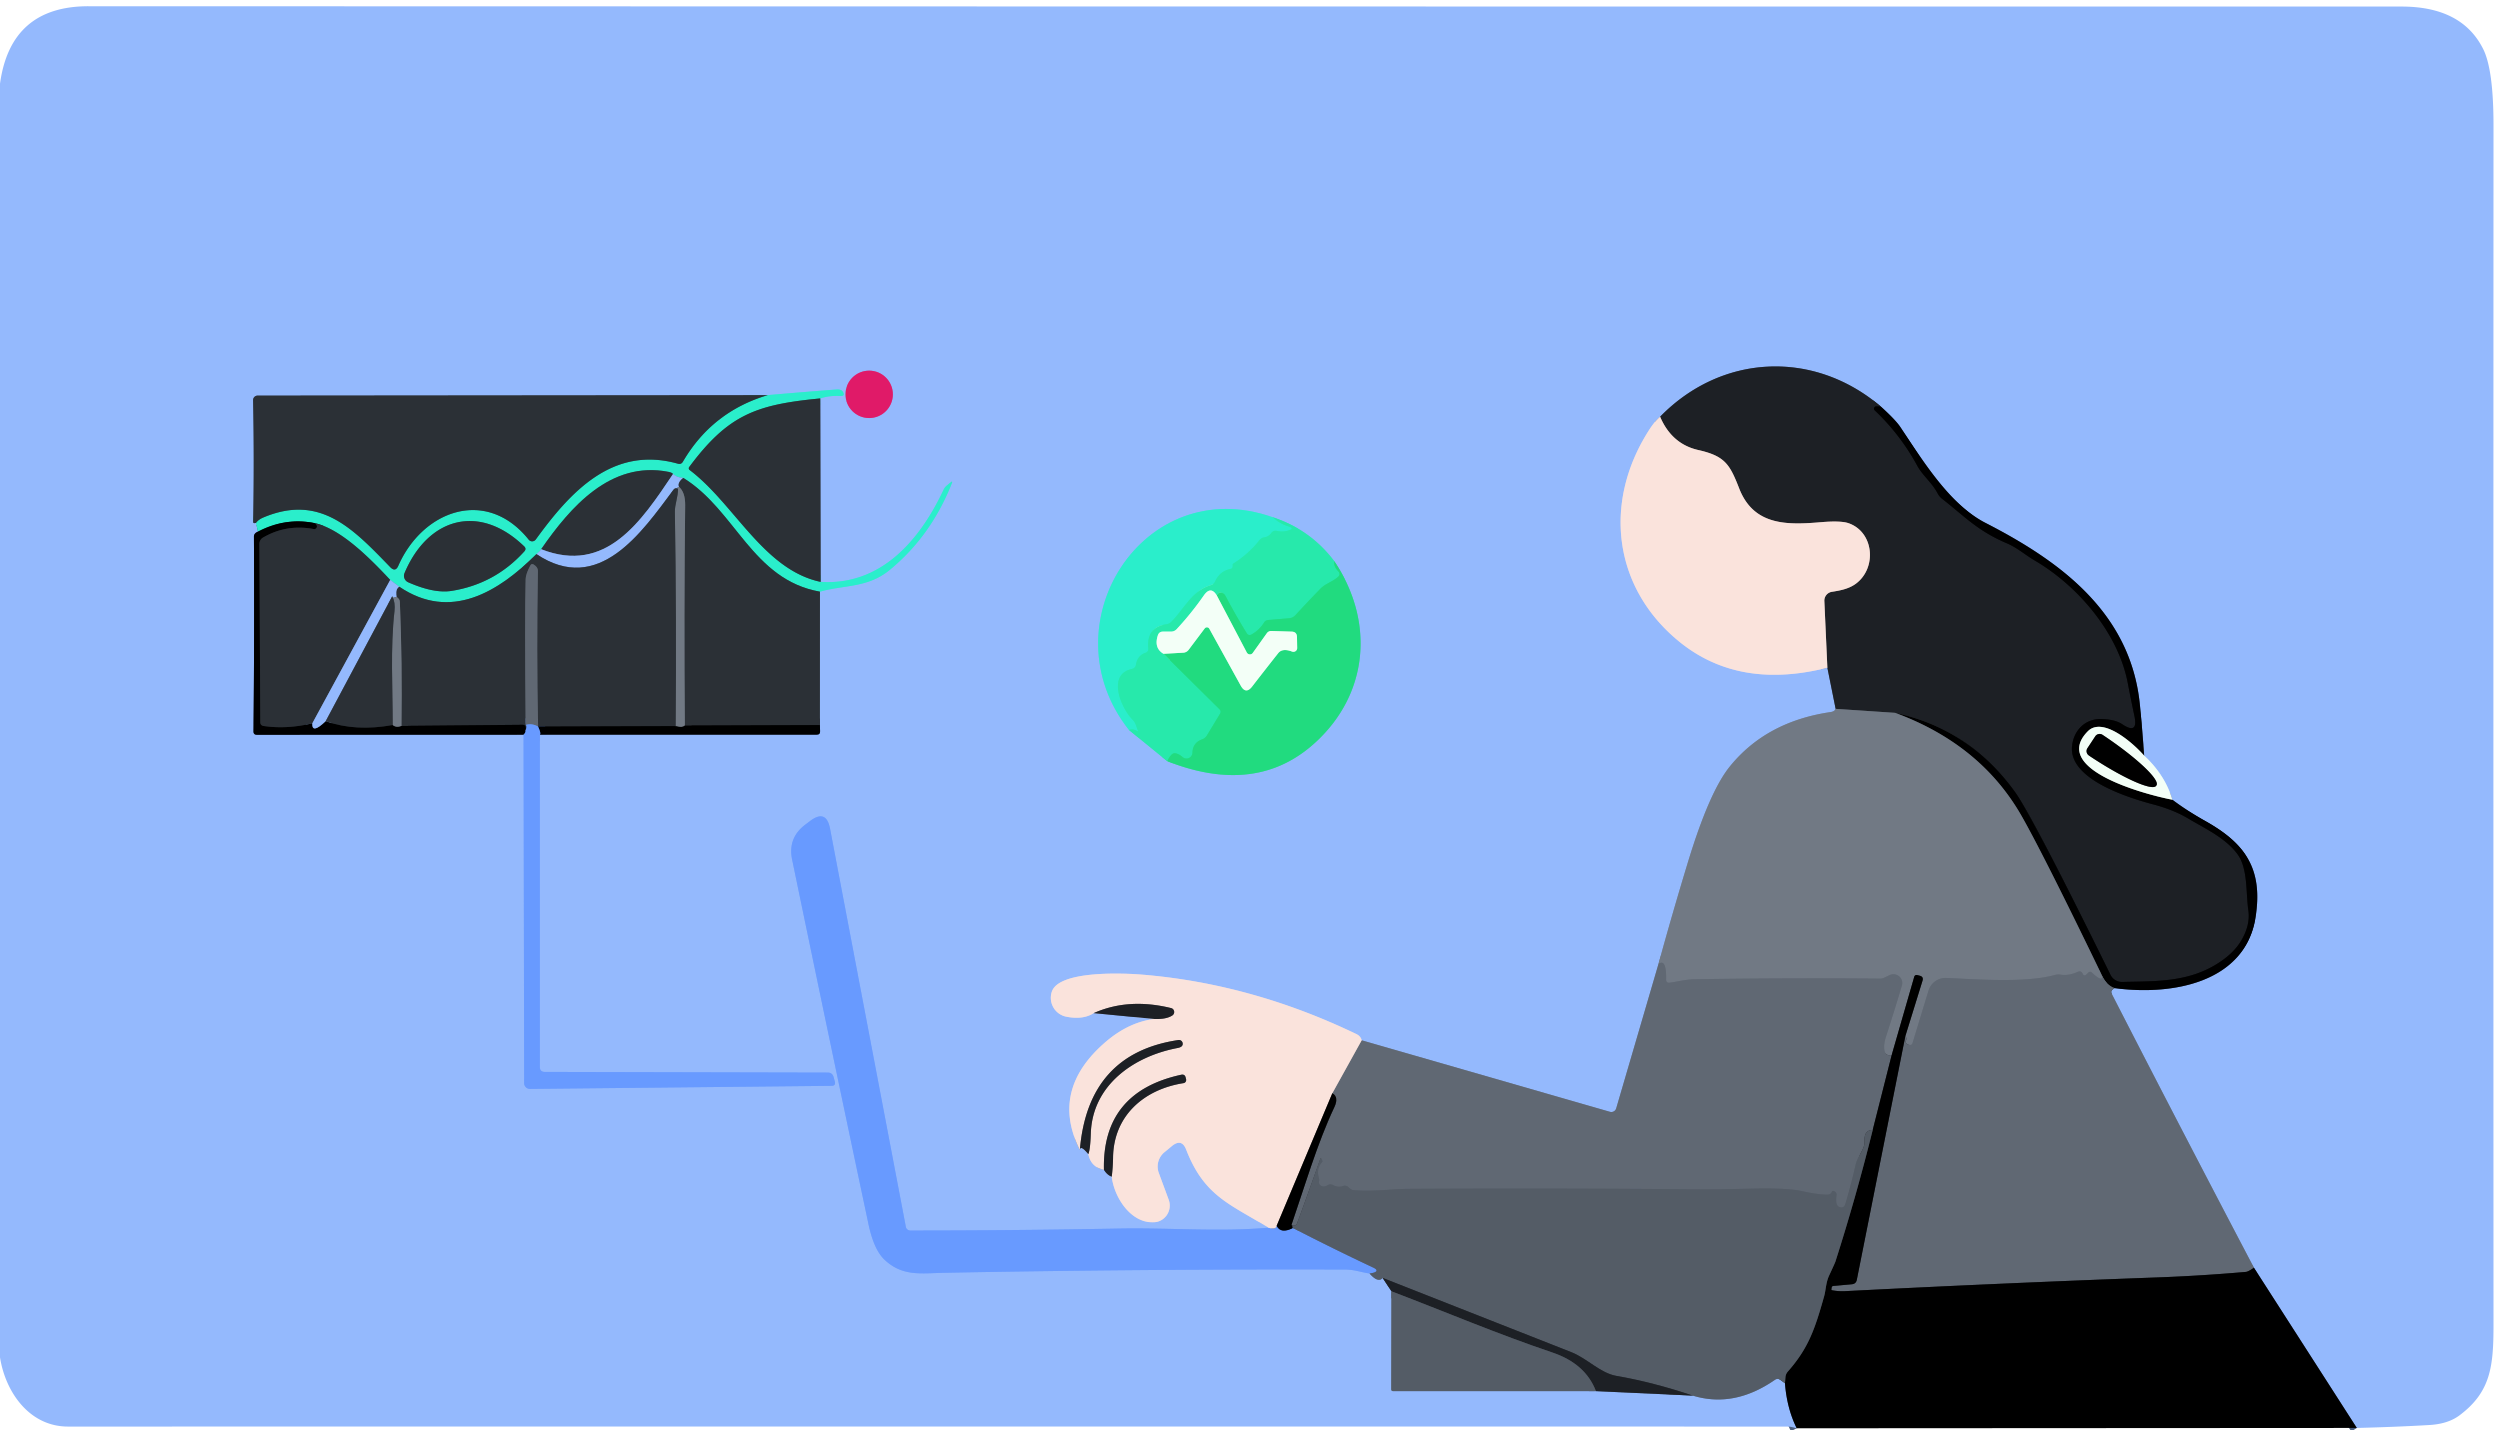 <?xml version="1.0" encoding="UTF-8" standalone="no"?>
<!DOCTYPE svg PUBLIC "-//W3C//DTD SVG 1.1//EN" "http://www.w3.org/Graphics/SVG/1.1/DTD/svg11.dtd">
<svg xmlns="http://www.w3.org/2000/svg" version="1.1" viewBox="0.00 0.00 381.00 218.00">
<g stroke-width="2.00" fill="none" stroke-linecap="butt">
<path stroke="#4a5d7f" vector-effect="non-scaling-stroke" d="
  M 359.18 217.62
  L 343.50 193.20"
/>
<path stroke="#7a91b8" vector-effect="non-scaling-stroke" d="
  M 343.50 193.20
  Q 332.62 172.50 321.85 151.50
  Q 321.69 151.18 321.80 150.99
  Q 321.93 150.78 322.28 150.59"
/>
<path stroke="#4a5d7f" vector-effect="non-scaling-stroke" d="
  M 322.28 150.59
  C 331.02 151.77 342.19 149.77 343.75 139.77
  C 344.92 132.31 342.09 128.50 336.10 125.13
  Q 333.27 123.54 331.07 121.88"
/>
<path stroke="#c4dcfa" vector-effect="non-scaling-stroke" d="
  M 331.07 121.88
  Q 329.94 118.09 326.77 115.16"
/>
<path stroke="#4a5d7f" vector-effect="non-scaling-stroke" d="
  M 326.77 115.16
  Q 326.49 111.19 326.13 107.51
  C 324.77 93.37 313.97 85.53 302.57 79.68
  C 297.23 76.94 293.21 70.50 289.64 65.12
  Q 288.91 64.01 286.63 61.95"
/>
<path stroke="#596d91" vector-effect="non-scaling-stroke" d="
  M 286.63 61.95
  C 276.35 53.22 262.31 53.96 253.00 63.51"
/>
<path stroke="#c7ceed" vector-effect="non-scaling-stroke" d="
  M 253.00 63.51
  Q 252.13 64.24 251.21 65.71
  C 244.23 76.76 245.93 89.72 256.01 97.86
  Q 265.06 105.15 278.49 101.76"
/>
<path stroke="#596d91" vector-effect="non-scaling-stroke" d="
  M 278.49 101.76
  L 279.75 108.03"
/>
<path stroke="#8399c1" vector-effect="non-scaling-stroke" d="
  M 279.75 108.03
  Q 279.59 108.43 278.97 108.52
  Q 269.16 109.96 263.61 116.83
  Q 260.51 120.67 257.26 131.33
  Q 254.88 139.14 252.75 146.91"
/>
<path stroke="#7a91b8" vector-effect="non-scaling-stroke" d="
  M 252.75 146.91
  L 246.31 168.91
  A 0.77 0.77 0.0 0 1 245.36 169.44
  L 207.52 158.54"
/>
<path stroke="#c7ceed" vector-effect="non-scaling-stroke" d="
  M 207.52 158.54
  Q 207.36 157.91 206.73 157.60
  Q 190.74 149.90 174.00 148.53
  C 171.31 148.31 161.45 147.86 160.31 151.10
  A 2.93 2.93 0.0 0 0 162.53 154.95
  Q 165.07 155.44 166.68 154.40"
/>
<path stroke="#596d91" vector-effect="non-scaling-stroke" d="
  M 166.68 154.40
  L 175.90 155.29"
/>
<path stroke="#c7ceed" vector-effect="non-scaling-stroke" d="
  M 175.90 155.29
  Q 172.00 155.79 168.50 158.79
  Q 159.99 166.10 164.57 175.25"
/>
<path stroke="#596d91" vector-effect="non-scaling-stroke" d="
  M 164.57 175.25
  Q 164.66 174.44 165.86 175.88"
/>
<path stroke="#c7ceed" vector-effect="non-scaling-stroke" d="
  M 165.86 175.88
  Q 166.25 177.88 168.24 178.27"
/>
<path stroke="#596d91" vector-effect="non-scaling-stroke" d="
  M 168.24 178.27
  Q 168.74 179.09 169.43 179.32"
/>
<path stroke="#c7ceed" vector-effect="non-scaling-stroke" d="
  M 169.43 179.32
  C 169.77 182.35 172.20 186.33 175.74 186.29
  A 2.56 2.56 0.0 0 0 178.11 182.84
  L 176.60 178.75
  A 2.82 2.82 0.0 0 1 177.46 175.60
  L 178.61 174.65
  Q 180.09 173.44 180.78 175.22
  C 183.54 182.33 187.48 183.50 193.30 187.10"
/>
<path stroke="#7eaafe" vector-effect="non-scaling-stroke" d="
  M 193.30 187.10
  C 185.69 187.77 178.12 187.08 170.50 187.23
  Q 154.50 187.53 138.72 187.53
  A 0.68 0.68 0.0 0 1 138.05 186.97
  L 126.50 126.29
  Q 125.92 123.26 123.46 125.12
  L 122.72 125.68
  Q 120.04 127.70 120.72 131.00
  Q 126.46 158.74 132.36 186.58
  Q 133.17 190.39 134.74 191.92
  C 137.52 194.61 140.44 194.03 144.03 193.97
  Q 174.54 193.39 205.06 193.48
  C 206.44 193.49 207.41 193.89 208.72 194.08"
/>
<path stroke="#748bb2" vector-effect="non-scaling-stroke" d="
  M 208.72 194.08
  Q 210.04 195.58 210.71 194.75"
/>
<path stroke="#596d91" vector-effect="non-scaling-stroke" d="
  M 210.71 194.75
  L 212.05 196.79"
/>
<path stroke="#748bb2" vector-effect="non-scaling-stroke" d="
  M 212.05 196.79
  L 212.02 211.71
  Q 212.02 212.01 212.32 212.01
  L 243.22 212.01"
/>
<path stroke="#596d91" vector-effect="non-scaling-stroke" d="
  M 243.22 212.01
  L 257.98 212.69"
/>
<path stroke="#748bb2" vector-effect="non-scaling-stroke" d="
  M 257.98 212.69
  Q 264.25 214.61 270.48 210.30
  Q 270.92 209.99 271.35 210.31
  L 272.03 210.81"
/>
<path stroke="#4a5d7f" vector-effect="non-scaling-stroke" d="
  M 272.03 210.81
  Q 272.32 214.63 273.82 217.67"
/>
<path stroke="#ba6ab3" vector-effect="non-scaling-stroke" d="
  M 136.07 60.10
  A 3.61 3.61 0.0 0 0 132.46 56.49
  A 3.61 3.61 0.0 0 0 128.85 60.10
  A 3.61 3.61 0.0 0 0 132.46 63.71
  A 3.61 3.61 0.0 0 0 136.07 60.10"
/>
<path stroke="#60759a" vector-effect="non-scaling-stroke" d="
  M 116.99 60.22
  L 39.26 60.29
  A 0.69 0.69 0.0 0 0 38.57 61.00
  Q 38.76 70.25 38.58 79.50
  Q 38.57 79.84 39.02 79.68"
/>
<path stroke="#5fd4e4" vector-effect="non-scaling-stroke" d="
  M 39.02 79.68
  L 39.31 81.02"
/>
<path stroke="#4a5d7f" vector-effect="non-scaling-stroke" d="
  M 39.31 81.02
  Q 38.70 81.27 38.70 81.77
  Q 38.79 96.51 38.63 111.46
  Q 38.63 111.98 39.14 111.98
  L 79.79 111.97"
/>
<path stroke="#7eaafe" vector-effect="non-scaling-stroke" d="
  M 79.79 111.97
  L 79.88 165.07
  A 0.88 0.88 0.0 0 0 80.77 165.95
  L 126.71 165.48
  Q 127.41 165.48 127.22 164.80
  L 127.04 164.15
  Q 126.85 163.46 126.14 163.46
  L 83.03 163.36
  Q 82.27 163.36 82.27 162.60
  L 82.27 111.96"
/>
<path stroke="#4a5d7f" vector-effect="non-scaling-stroke" d="
  M 82.27 111.96
  L 124.48 111.96
  Q 125.00 111.96 124.98 111.43
  L 124.95 110.50"
/>
<path stroke="#60759a" vector-effect="non-scaling-stroke" d="
  M 124.95 110.50
  L 124.96 90.17"
/>
<path stroke="#5fd4e4" vector-effect="non-scaling-stroke" d="
  M 124.96 90.17
  C 128.76 89.11 132.24 89.61 135.60 86.85
  Q 141.90 81.67 145.06 73.64
  Q 145.21 73.24 144.89 73.51
  L 144.29 74.00
  Q 143.99 74.25 143.82 74.60
  C 140.23 82.27 134.31 89.27 125.07 88.68"
/>
<path stroke="#60759a" vector-effect="non-scaling-stroke" d="
  M 125.07 88.68
  L 125.01 60.72"
/>
<path stroke="#5fd4e4" vector-effect="non-scaling-stroke" d="
  M 125.01 60.72
  Q 126.36 60.26 128.08 60.35
  Q 128.82 60.39 128.47 59.74
  Q 128.23 59.31 127.49 59.36
  Q 122.20 59.76 116.99 60.22"
/>
<path stroke="#2b8f81" vector-effect="non-scaling-stroke" d="
  M 125.01 60.72
  C 115.22 61.66 110.98 63.19 105.03 71.18
  A 0.33 0.32 37.4 0 0 105.10 71.63
  C 111.94 76.81 116.36 86.83 125.07 88.68"
/>
<path stroke="#2b8f81" vector-effect="non-scaling-stroke" d="
  M 124.96 90.17
  C 114.62 88.34 112.12 77.75 104.13 72.83"
/>
<path stroke="#5fd4e4" vector-effect="non-scaling-stroke" d="
  M 104.13 72.83
  Q 103.17 72.79 102.57 72.24"
/>
<path stroke="#2b8f81" vector-effect="non-scaling-stroke" d="
  M 102.57 72.24
  Q 102.42 72.02 101.87 71.91
  C 93.04 70.18 86.91 77.30 82.47 83.70"
/>
<path stroke="#5fd4e4" vector-effect="non-scaling-stroke" d="
  M 82.47 83.70
  Q 82.25 84.05 81.75 84.44"
/>
<path stroke="#2b8f81" vector-effect="non-scaling-stroke" d="
  M 81.75 84.44
  C 76.00 90.19 68.67 94.72 60.85 89.41"
/>
<path stroke="#5fd4e4" vector-effect="non-scaling-stroke" d="
  M 60.85 89.41
  L 59.47 88.38"
/>
<path stroke="#2b8f81" vector-effect="non-scaling-stroke" d="
  M 59.47 88.38
  C 56.42 85.13 52.05 80.67 48.03 79.74"
/>
<path stroke="#157766" vector-effect="non-scaling-stroke" d="
  M 48.03 79.74
  Q 43.53 78.81 39.31 81.02"
/>
<path stroke="#2b8f81" vector-effect="non-scaling-stroke" d="
  M 39.02 79.68
  Q 39.39 79.18 40.12 78.87
  C 48.86 75.18 53.90 80.69 59.49 86.45
  Q 60.26 87.23 60.70 86.23
  C 64.40 77.79 74.11 74.19 80.58 82.25
  A 0.68 0.67 -46.4 0 0 81.65 82.22
  C 86.87 75.04 93.33 67.85 103.32 70.67
  Q 103.81 70.81 104.07 70.37
  Q 108.53 62.74 116.99 60.22"
/>
<path stroke="#60759a" vector-effect="non-scaling-stroke" d="
  M 102.57 72.24
  C 97.74 79.43 92.38 87.59 82.47 83.70"
/>
<path stroke="#60759a" vector-effect="non-scaling-stroke" d="
  M 59.47 88.38
  L 47.60 110.23"
/>
<path stroke="#16181b" vector-effect="non-scaling-stroke" d="
  M 48.03 79.74
  L 48.21 79.97
  A 0.41 0.41 0.0 0 1 47.81 80.63
  Q 43.66 79.84 40.08 81.93
  A 1.11 1.11 0.0 0 0 39.53 82.89
  L 39.67 110.05
  Q 39.67 110.56 40.18 110.64
  Q 43.73 111.16 47.60 110.23"
/>
<path stroke="#4a5d7f" vector-effect="non-scaling-stroke" d="
  M 47.60 110.23
  Q 47.50 111.95 49.63 109.91"
/>
<path stroke="#16181b" vector-effect="non-scaling-stroke" d="
  M 49.63 109.91
  Q 54.21 111.52 59.85 110.49"
/>
<path stroke="#393d42" vector-effect="non-scaling-stroke" d="
  M 59.85 110.49
  Q 60.38 110.94 61.18 110.63"
/>
<path stroke="#344d80" vector-effect="non-scaling-stroke" d="
  M 80.09 111.30
  Q 80.14 111.62 79.79 111.97"
/>
<path stroke="#60759a" vector-effect="non-scaling-stroke" d="
  M 104.13 72.83
  Q 103.20 73.58 103.49 74.21"
/>
<path stroke="#8399c1" vector-effect="non-scaling-stroke" d="
  M 103.49 74.21
  Q 103.08 74.23 103.33 74.47"
/>
<path stroke="#60759a" vector-effect="non-scaling-stroke" d="
  M 103.33 74.47
  Q 103.12 74.37 102.92 74.42
  Q 102.77 74.46 102.62 74.66
  C 97.85 81.05 91.24 90.81 81.75 84.44"
/>
<path stroke="#16181b" vector-effect="non-scaling-stroke" d="
  M 102.97 110.66
  L 82.00 110.73"
/>
<path stroke="#464c55" vector-effect="non-scaling-stroke" d="
  M 82.00 110.73
  Q 81.76 98.88 81.98 87.00
  Q 81.99 86.45 81.34 86.04
  Q 81.01 85.83 80.82 86.18
  Q 80.13 87.48 80.11 88.25
  Q 79.95 93.96 80.11 110.49"
/>
<path stroke="#4a659b" vector-effect="non-scaling-stroke" d="
  M 80.11 110.49
  Q 80.38 110.55 80.09 111.30"
/>
<path stroke="#16181b" vector-effect="non-scaling-stroke" d="
  M 80.09 111.30
  Q 80.13 111.08 80.11 110.90
  Q 80.08 110.45 79.63 110.46
  L 61.18 110.63"
/>
<path stroke="#4e555d" vector-effect="non-scaling-stroke" d="
  M 61.18 110.63
  Q 61.32 101.08 60.94 91.74
  Q 60.93 91.47 60.80 91.30
  Q 60.65 91.12 60.45 90.95"
/>
<path stroke="#60759a" vector-effect="non-scaling-stroke" d="
  M 60.45 90.95
  Q 60.21 89.79 60.85 89.41"
/>
<path stroke="#8399c1" vector-effect="non-scaling-stroke" d="
  M 60.45 90.95
  Q 59.48 91.30 59.78 90.86"
/>
<path stroke="#60759a" vector-effect="non-scaling-stroke" d="
  M 59.78 90.86
  L 49.63 109.91"
/>
<path stroke="#16181b" vector-effect="non-scaling-stroke" d="
  M 124.95 110.50
  L 104.37 110.57"
/>
<path stroke="#4e555d" vector-effect="non-scaling-stroke" d="
  M 104.37 110.57
  Q 104.22 93.65 104.42 77.00
  Q 104.44 75.04 103.49 74.21"
/>
<path stroke="#4e555d" vector-effect="non-scaling-stroke" d="
  M 59.85 110.49
  C 59.85 104.87 59.48 98.75 60.12 93.14
  Q 60.27 91.83 59.78 90.86"
/>
<path stroke="#393d42" vector-effect="non-scaling-stroke" d="
  M 104.37 110.57
  Q 103.98 110.96 102.97 110.66"
/>
<path stroke="#4e555d" vector-effect="non-scaling-stroke" d="
  M 102.97 110.66
  Q 103.11 94.20 102.85 78.02
  C 102.83 76.86 103.35 75.71 103.33 74.47"
/>
<path stroke="#6481b9" vector-effect="non-scaling-stroke" d="
  M 82.00 110.73
  Q 81.04 110.19 80.11 110.49"
/>
<path stroke="#344d80" vector-effect="non-scaling-stroke" d="
  M 82.27 111.96
  Q 82.50 111.80 82.00 110.73"
/>
<path stroke="#5ed1d4" vector-effect="non-scaling-stroke" d="
  M 172.07 111.26
  L 177.90 116.01"
/>
<path stroke="#5bcabe" vector-effect="non-scaling-stroke" d="
  M 177.90 116.01
  Q 191.58 121.38 200.54 113.08
  C 208.62 105.61 209.46 94.62 203.34 85.52"
/>
<path stroke="#5ed1d4" vector-effect="non-scaling-stroke" d="
  M 203.34 85.52
  Q 199.73 80.72 193.94 78.82"
/>
<path stroke="#5fd4e4" vector-effect="non-scaling-stroke" d="
  M 193.94 78.82
  C 174.15 71.87 159.41 95.35 172.07 111.26"
/>
<path stroke="#29ecbb" vector-effect="non-scaling-stroke" d="
  M 193.94 78.82
  Q 195.12 79.85 196.25 80.19
  Q 197.49 80.56 196.23 80.88
  Q 195.39 81.10 194.61 80.91
  Q 194.05 80.79 193.73 81.25
  Q 193.35 81.78 192.70 81.88
  Q 192.23 81.96 191.93 82.34
  Q 190.25 84.46 187.89 85.93
  Q 187.86 85.95 187.86 85.99
  Q 187.87 86.16 187.86 86.31
  Q 187.85 86.64 187.53 86.70
  Q 185.87 87.05 185.18 88.62
  Q 185.00 89.03 184.57 89.16
  C 181.62 90.02 180.48 92.81 178.49 94.78
  Q 178.19 95.07 177.78 95.13
  Q 174.69 95.59 175.00 98.81
  Q 175.05 99.32 174.56 99.49
  Q 173.35 99.91 173.13 101.26
  Q 173.04 101.83 172.48 101.95
  C 168.68 102.79 170.83 107.89 172.58 109.66
  C 173.11 110.20 173.10 110.56 173.38 111.23
  Q 173.51 111.55 173.21 111.37
  Q 172.59 111.01 172.07 111.26"
/>
<path stroke="#24e295" vector-effect="non-scaling-stroke" d="
  M 203.34 85.52
  Q 203.23 86.31 203.95 87.07
  Q 204.36 87.52 203.90 87.93
  C 203.02 88.70 201.99 88.93 201.21 89.74
  Q 199.31 91.70 197.42 93.75
  Q 197.03 94.17 196.46 94.22
  L 193.28 94.49
  Q 192.85 94.53 192.63 94.89
  Q 191.92 96.02 190.76 96.68
  Q 190.28 96.95 189.99 96.48
  Q 188.26 93.66 186.79 90.87
  Q 186.57 90.45 186.25 90.35
  Q 185.71 90.17 185.44 90.75"
/>
<path stroke="#8df4d1" vector-effect="non-scaling-stroke" d="
  M 185.44 90.75
  Q 184.52 89.24 183.47 90.74
  Q 181.59 93.44 179.34 95.87
  Q 178.98 96.26 178.45 96.26
  L 177.23 96.26
  Q 176.65 96.26 176.46 96.82
  Q 175.82 98.76 177.32 99.64"
/>
<path stroke="#24e295" vector-effect="non-scaling-stroke" d="
  M 177.32 99.64
  L 185.83 108.07
  Q 186.16 108.40 185.92 108.80
  L 183.94 112.07
  Q 183.67 112.51 183.20 112.68
  Q 181.77 113.19 181.73 114.72
  A 0.91 0.90 -68.7 0 1 180.23 115.38
  Q 179.75 114.95 179.22 114.82
  Q 178.84 114.72 178.56 115.00
  Q 178.19 115.36 177.90 116.01"
/>
<path stroke="#8aedbb" vector-effect="non-scaling-stroke" d="
  M 177.32 99.64
  L 180.34 99.47
  A 1.08 1.08 0.0 0 0 181.14 99.04
  L 183.60 95.77
  A 0.42 0.42 0.0 0 1 184.30 95.82
  L 189.09 104.49
  Q 189.86 105.88 190.83 104.62
  Q 192.69 102.21 194.80 99.54
  Q 195.44 98.74 196.91 99.30
  A 0.58 0.57 10.1 0 0 197.69 98.76
  L 197.66 97.09
  Q 197.65 96.28 196.84 96.26
  L 193.75 96.16
  A 0.82 0.81 18.0 0 0 193.06 96.51
  L 190.92 99.51
  A 0.54 0.53 49.3 0 1 190.01 99.44
  L 185.44 90.75"
/>
<path stroke="#0f1013" vector-effect="non-scaling-stroke" d="
  M 286.63 61.95
  L 285.96 61.93
  A 0.35 0.35 0.0 0 0 285.71 62.54
  Q 289.61 66.23 292.20 70.99
  C 293.00 72.47 294.43 73.54 295.31 75.22
  Q 295.56 75.69 295.98 76.02
  C 299.29 78.59 301.32 80.87 305.82 82.79
  C 307.43 83.47 308.65 84.58 310.16 85.46
  C 316.70 89.31 322.79 96.46 324.26 104.03
  Q 324.73 106.49 325.28 109.09
  Q 325.91 112.04 323.41 110.36
  Q 322.37 109.66 320.34 109.58
  C 317.79 109.48 316.04 111.29 315.78 113.69
  C 315.22 118.81 324.56 121.64 328.23 122.61
  Q 331.28 123.43 333.46 124.73
  C 336.02 126.26 339.22 127.71 341.03 130.23
  C 342.59 132.39 342.26 136.07 342.65 138.73
  Q 342.97 140.98 341.56 143.35
  Q 340.51 145.13 338.36 146.58
  C 333.61 149.79 328.47 149.51 323.43 149.65
  A 1.95 1.94 -13.9 0 1 321.64 148.57
  Q 318.20 141.55 314.62 134.49
  Q 308.88 123.19 307.10 120.72
  Q 300.15 111.07 288.83 108.64"
/>
<path stroke="#474d55" vector-effect="non-scaling-stroke" d="
  M 288.83 108.64
  L 279.75 108.03"
/>
<path stroke="#8c8281" vector-effect="non-scaling-stroke" d="
  M 278.49 101.76
  L 278.03 91.60
  A 1.36 1.36 0.0 0 1 279.19 90.19
  C 280.48 89.99 281.77 89.74 282.83 88.96
  C 286.07 86.56 285.61 81.08 281.70 79.73
  Q 280.52 79.33 277.55 79.58
  C 272.39 80.02 267.29 80.15 265.06 74.46
  C 263.62 70.76 262.89 69.51 258.84 68.59
  Q 254.78 67.68 253.00 63.51"
/>
<path stroke="#2b8f81" vector-effect="non-scaling-stroke" d="
  M 62.21 88.74
  Q 66.16 90.48 68.83 90.05
  Q 75.42 89.00 79.91 84.03
  Q 80.27 83.63 79.88 83.26
  C 73.04 76.65 65.21 78.89 61.65 87.34
  A 1.08 1.07 23.4 0 0 62.21 88.74"
/>
<path stroke="#7a807c" vector-effect="non-scaling-stroke" d="
  M 326.77 115.16
  C 324.87 113.01 320.38 109.20 318.17 111.46
  C 312.35 117.39 327.65 121.24 331.07 121.88"
/>
<path stroke="#30343a" vector-effect="non-scaling-stroke" d="
  M 322.28 150.59
  Q 321.13 150.20 320.43 148.85"
/>
<path stroke="#393d42" vector-effect="non-scaling-stroke" d="
  M 320.43 148.85
  Q 311.44 130.24 308.11 124.39
  Q 301.90 113.47 288.83 108.64"
/>
<path stroke="#69717c" vector-effect="non-scaling-stroke" d="
  M 320.43 148.85
  Q 320.32 149.65 318.83 148.24
  Q 318.53 147.95 318.24 148.24
  L 317.99 148.49
  Q 317.62 148.86 317.40 148.39
  Q 317.16 147.88 316.62 148.12
  Q 315.26 148.73 314.08 148.54
  Q 313.60 148.46 313.14 148.59
  C 308.55 149.84 301.06 149.22 296.61 149.04
  A 2.73 2.72 -80.5 0 0 293.90 150.98
  L 291.46 158.99
  A 0.39 0.38 -80.0 0 1 291.08 159.26
  Q 290.71 159.24 290.49 158.97
  Q 290.36 158.81 290.45 158.63
  Q 290.66 158.19 290.37 157.92"
/>
<path stroke="#393d42" vector-effect="non-scaling-stroke" d="
  M 290.37 157.92
  L 292.99 149.46
  Q 293.18 148.86 292.57 148.70
  L 292.18 148.60
  A 0.37 0.37 0.0 0 0 291.73 148.86
  L 288.30 160.76"
/>
<path stroke="#69717c" vector-effect="non-scaling-stroke" d="
  M 288.30 160.76
  Q 287.07 161.10 287.15 159.33
  Q 287.18 158.70 287.51 157.72
  Q 288.75 153.90 289.85 150.20
  A 1.35 1.34 -4.2 0 0 287.99 148.60
  L 287.11 149.02
  A 1.40 1.25 29.7 0 1 286.55 149.14
  Q 272.38 149.01 258.19 149.24
  C 256.89 149.27 255.81 149.57 254.48 149.76
  Q 253.91 149.84 253.92 149.27
  Q 253.97 146.01 252.75 146.91"
/>
<path stroke="#7a807c" vector-effect="non-scaling-stroke" d="
  M 319.32 112.21
  L 318.12 114.03
  A 0.80 0.80 0.0 0 0 318.34 115.13
  L 318.45 115.21
  A 10.96 1.84 33.7 0 0 328.59 119.76
  L 328.65 119.68
  A 10.96 1.84 33.7 0 0 320.55 112.07
  L 320.43 111.99
  A 0.80 0.80 0.0 0 0 319.32 112.21"
/>
<path stroke="#b1bfee" vector-effect="non-scaling-stroke" d="
  M 193.30 187.10
  Q 194.50 187.44 194.56 186.81"
/>
<path stroke="#344d80" vector-effect="non-scaling-stroke" d="
  M 194.56 186.81
  Q 195.21 188.09 197.03 187.14"
/>
<path stroke="#5e7bb3" vector-effect="non-scaling-stroke" d="
  M 197.03 187.14
  Q 203.07 190.26 209.30 193.19
  Q 209.89 193.47 209.76 193.71
  Q 209.63 193.96 208.72 194.08"
/>
<path stroke="#30343a" vector-effect="non-scaling-stroke" d="
  M 288.30 160.76
  L 285.40 172.21"
/>
<path stroke="#5a626d" vector-effect="non-scaling-stroke" d="
  M 285.40 172.21
  Q 284.05 172.20 284.14 173.97
  Q 284.17 174.46 283.98 174.91
  C 283.57 175.91 283.02 176.50 282.78 177.57
  Q 282.12 180.47 281.24 183.45
  Q 281.01 184.23 280.27 183.92
  Q 279.68 183.68 279.89 182.14
  A 0.57 0.57 0.0 0 0 279.55 181.54
  Q 279.26 181.41 279.18 181.61
  Q 279.01 182.05 278.54 182.06
  Q 277.23 182.10 274.49 181.50
  Q 272.27 181.02 266.85 181.15
  Q 261.44 181.28 259.21 181.26
  Q 236.88 181.05 214.55 181.18
  C 212.32 181.20 209.11 181.62 206.33 181.38
  Q 206.09 181.36 205.93 181.26
  Q 205.71 181.13 205.52 180.94
  Q 205.15 180.57 204.66 180.75
  Q 203.93 181.01 203.18 180.61
  Q 202.74 180.38 202.32 180.63
  Q 201.70 180.99 201.25 180.66
  Q 200.94 180.43 201.02 180.04
  Q 201.08 179.80 201.01 179.55
  C 200.73 178.59 200.84 177.83 201.51 177.08
  Q 201.57 177.02 201.54 176.93
  Q 201.50 176.81 201.45 176.68
  Q 201.31 176.33 201.19 176.69
  Q 199.47 181.55 197.69 186.40
  Q 197.48 186.95 196.81 186.70"
/>
<path stroke="#30343a" vector-effect="non-scaling-stroke" d="
  M 196.81 186.70
  C 198.84 180.80 200.70 174.37 203.35 168.74
  Q 204.09 167.15 203.05 166.60"
/>
<path stroke="#ada6a8" vector-effect="non-scaling-stroke" d="
  M 203.05 166.60
  L 207.52 158.54"
/>
<path stroke="#30343a" vector-effect="non-scaling-stroke" d="
  M 343.50 193.20
  Q 342.64 193.81 342.26 193.84
  Q 335.51 194.43 328.75 194.68
  Q 304.99 195.55 281.25 196.77
  Q 280.25 196.83 279.22 196.64
  Q 279.09 196.62 279.10 196.49
  L 279.14 196.22
  A 0.27 0.27 0.0 0 1 279.38 195.98
  L 282.22 195.72
  Q 282.86 195.66 282.98 195.03
  L 290.37 157.92"
/>
<path stroke="#7d726e" vector-effect="non-scaling-stroke" d="
  M 203.05 166.60
  L 194.56 186.81"
/>
<path stroke="#8c8281" vector-effect="non-scaling-stroke" d="
  M 169.43 179.32
  Q 169.61 177.86 169.63 176.43
  C 169.70 170.06 174.32 166.02 180.37 165.07
  A 0.49 0.48 78.9 0 0 180.76 164.48
  L 180.69 164.20
  Q 180.56 163.68 180.02 163.79
  Q 167.97 166.41 168.24 178.27"
/>
<path stroke="#8c8281" vector-effect="non-scaling-stroke" d="
  M 165.86 175.88
  Q 166.16 175.19 166.24 172.74
  C 166.48 165.39 172.74 160.98 179.49 159.71
  Q 180.31 159.55 180.24 159.00
  A 0.57 0.57 0.0 0 0 179.59 158.50
  Q 165.81 160.55 164.57 175.25"
/>
<path stroke="#8c8281" vector-effect="non-scaling-stroke" d="
  M 175.90 155.29
  Q 177.76 155.36 178.67 154.75
  A 0.62 0.62 0.0 0 0 178.47 153.63
  Q 171.97 152.04 166.68 154.40"
/>
<path stroke="#2a2e33" vector-effect="non-scaling-stroke" d="
  M 272.03 210.81
  L 272.10 209.90
  Q 272.14 209.40 272.47 209.02
  C 275.61 205.46 276.60 202.54 278.01 197.51
  C 278.27 196.56 278.26 195.47 278.76 194.39
  Q 279.66 192.46 279.72 192.26
  Q 282.88 182.38 285.40 172.21"
/>
<path stroke="#2a2e33" vector-effect="non-scaling-stroke" d="
  M 196.81 186.70
  Q 196.94 186.60 197.03 187.14"
/>
<path stroke="#393e46" vector-effect="non-scaling-stroke" d="
  M 257.98 212.69
  Q 251.92 210.65 246.36 209.69
  C 243.88 209.26 241.91 207.03 239.45 206.06
  Q 225.10 200.41 210.71 194.75"
/>
<path stroke="#393e46" vector-effect="non-scaling-stroke" d="
  M 243.22 212.01
  Q 241.63 207.82 236.55 206.11
  C 228.34 203.35 220.24 199.91 212.05 196.79"
/>
</g>
<path fill="#94b9fd" d="
  M 359.18 217.62
  L 343.50 193.20
  Q 332.62 172.50 321.85 151.50
  Q 321.69 151.18 321.80 150.99
  Q 321.93 150.78 322.28 150.59
  C 331.02 151.77 342.19 149.77 343.75 139.77
  C 344.92 132.31 342.09 128.50 336.10 125.13
  Q 333.27 123.54 331.07 121.88
  Q 329.94 118.09 326.77 115.16
  Q 326.49 111.19 326.13 107.51
  C 324.77 93.37 313.97 85.53 302.57 79.68
  C 297.23 76.94 293.21 70.50 289.64 65.12
  Q 288.91 64.01 286.63 61.95
  C 276.35 53.22 262.31 53.96 253.00 63.51
  Q 252.13 64.24 251.21 65.71
  C 244.23 76.76 245.93 89.72 256.01 97.86
  Q 265.06 105.15 278.49 101.76
  L 279.75 108.03
  Q 279.59 108.43 278.97 108.52
  Q 269.16 109.96 263.61 116.83
  Q 260.51 120.67 257.26 131.33
  Q 254.88 139.14 252.75 146.91
  L 246.31 168.91
  A 0.77 0.77 0.0 0 1 245.36 169.44
  L 207.52 158.54
  Q 207.36 157.91 206.73 157.60
  Q 190.74 149.90 174.00 148.53
  C 171.31 148.31 161.45 147.86 160.31 151.10
  A 2.93 2.93 0.0 0 0 162.53 154.95
  Q 165.07 155.44 166.68 154.40
  L 175.90 155.29
  Q 172.00 155.79 168.50 158.79
  Q 159.99 166.10 164.57 175.25
  Q 164.66 174.44 165.86 175.88
  Q 166.25 177.88 168.24 178.27
  Q 168.74 179.09 169.43 179.32
  C 169.77 182.35 172.20 186.33 175.74 186.29
  A 2.56 2.56 0.0 0 0 178.11 182.84
  L 176.60 178.75
  A 2.82 2.82 0.0 0 1 177.46 175.60
  L 178.61 174.65
  Q 180.09 173.44 180.78 175.22
  C 183.54 182.33 187.48 183.50 193.30 187.10
  C 185.69 187.77 178.12 187.08 170.50 187.23
  Q 154.50 187.53 138.72 187.53
  A 0.68 0.68 0.0 0 1 138.05 186.97
  L 126.50 126.29
  Q 125.92 123.26 123.46 125.12
  L 122.72 125.68
  Q 120.04 127.70 120.72 131.00
  Q 126.46 158.74 132.36 186.58
  Q 133.17 190.39 134.74 191.92
  C 137.52 194.61 140.44 194.03 144.03 193.97
  Q 174.54 193.39 205.06 193.48
  C 206.44 193.49 207.41 193.89 208.72 194.08
  Q 210.04 195.58 210.71 194.75
  L 212.05 196.79
  L 212.02 211.71
  Q 212.02 212.01 212.32 212.01
  L 243.22 212.01
  L 257.98 212.69
  Q 264.25 214.61 270.48 210.30
  Q 270.92 209.99 271.35 210.31
  L 272.03 210.81
  Q 272.32 214.63 273.82 217.67
  Q 272.88 217.41 272.50 217.41
  Q 141.44 217.40 10.37 217.41
  C 4.51 217.41 0.84 212.21 0.00 206.86
  L 0.00 12.76
  Q 1.62 0.94 13.50 0.95
  Q 189.75 1.00 366.00 1.00
  Q 375.22 1.00 378.45 7.50
  Q 380.02 10.67 380.01 19.24
  Q 379.98 110.59 380.01 201.93
  C 380.01 208.23 379.59 212.13 374.84 215.69
  Q 373.10 217.00 370.28 217.17
  Q 365.19 217.47 359.18 217.62
  Z
  M 136.07 60.10
  A 3.61 3.61 0.0 0 0 132.46 56.49
  A 3.61 3.61 0.0 0 0 128.85 60.10
  A 3.61 3.61 0.0 0 0 132.46 63.71
  A 3.61 3.61 0.0 0 0 136.07 60.10
  Z
  M 116.99 60.22
  L 39.26 60.29
  A 0.69 0.69 0.0 0 0 38.57 61.00
  Q 38.76 70.25 38.58 79.50
  Q 38.57 79.84 39.02 79.68
  L 39.31 81.02
  Q 38.70 81.27 38.70 81.77
  Q 38.79 96.51 38.63 111.46
  Q 38.63 111.98 39.14 111.98
  L 79.79 111.97
  L 79.88 165.07
  A 0.88 0.88 0.0 0 0 80.77 165.95
  L 126.71 165.48
  Q 127.41 165.48 127.22 164.80
  L 127.04 164.15
  Q 126.85 163.46 126.14 163.46
  L 83.03 163.36
  Q 82.27 163.36 82.27 162.60
  L 82.27 111.96
  L 124.48 111.96
  Q 125.00 111.96 124.98 111.43
  L 124.95 110.50
  L 124.96 90.17
  C 128.76 89.11 132.24 89.61 135.60 86.85
  Q 141.90 81.67 145.06 73.64
  Q 145.21 73.24 144.89 73.51
  L 144.29 74.00
  Q 143.99 74.25 143.82 74.60
  C 140.23 82.27 134.31 89.27 125.07 88.68
  L 125.01 60.72
  Q 126.36 60.26 128.08 60.35
  Q 128.82 60.39 128.47 59.74
  Q 128.23 59.31 127.49 59.36
  Q 122.20 59.76 116.99 60.22
  Z
  M 172.07 111.26
  L 177.90 116.01
  Q 191.58 121.38 200.54 113.08
  C 208.62 105.61 209.46 94.62 203.34 85.52
  Q 199.73 80.72 193.94 78.82
  C 174.15 71.87 159.41 95.35 172.07 111.26
  Z"
/>
<path fill="#1d2025" d="
  M 286.63 61.95
  L 285.96 61.93
  A 0.35 0.35 0.0 0 0 285.71 62.54
  Q 289.61 66.23 292.20 70.99
  C 293.00 72.47 294.43 73.54 295.31 75.22
  Q 295.56 75.69 295.98 76.02
  C 299.29 78.59 301.32 80.87 305.82 82.79
  C 307.43 83.47 308.65 84.58 310.16 85.46
  C 316.70 89.31 322.79 96.46 324.26 104.03
  Q 324.73 106.49 325.28 109.09
  Q 325.91 112.04 323.41 110.36
  Q 322.37 109.66 320.34 109.58
  C 317.79 109.48 316.04 111.29 315.78 113.69
  C 315.22 118.81 324.56 121.64 328.23 122.61
  Q 331.28 123.43 333.46 124.73
  C 336.02 126.26 339.22 127.71 341.03 130.23
  C 342.59 132.39 342.26 136.07 342.65 138.73
  Q 342.97 140.98 341.56 143.35
  Q 340.51 145.13 338.36 146.58
  C 333.61 149.79 328.47 149.51 323.43 149.65
  A 1.95 1.94 -13.9 0 1 321.64 148.57
  Q 318.20 141.55 314.62 134.49
  Q 308.88 123.19 307.10 120.72
  Q 300.15 111.07 288.83 108.64
  L 279.75 108.03
  L 278.49 101.76
  L 278.03 91.60
  A 1.36 1.36 0.0 0 1 279.19 90.19
  C 280.48 89.99 281.77 89.74 282.83 88.96
  C 286.07 86.56 285.61 81.08 281.70 79.73
  Q 280.52 79.33 277.55 79.58
  C 272.39 80.02 267.29 80.15 265.06 74.46
  C 263.62 70.76 262.89 69.51 258.84 68.59
  Q 254.78 67.68 253.00 63.51
  C 262.31 53.96 276.35 53.22 286.63 61.95
  Z"
/>
<circle fill="#e01a68" cx="132.46" cy="60.10" r="3.61"/>
<path fill="#2aeecb" d="
  M 125.01 60.72
  C 115.22 61.66 110.98 63.19 105.03 71.18
  A 0.33 0.32 37.4 0 0 105.10 71.63
  C 111.94 76.81 116.36 86.83 125.07 88.68
  C 134.31 89.27 140.23 82.27 143.82 74.60
  Q 143.99 74.25 144.29 74.00
  L 144.89 73.51
  Q 145.21 73.24 145.06 73.64
  Q 141.90 81.67 135.60 86.85
  C 132.24 89.61 128.76 89.11 124.96 90.17
  C 114.62 88.34 112.12 77.75 104.13 72.83
  Q 103.17 72.79 102.57 72.24
  Q 102.42 72.02 101.87 71.91
  C 93.04 70.18 86.91 77.30 82.47 83.70
  Q 82.25 84.05 81.75 84.44
  C 76.00 90.19 68.67 94.72 60.85 89.41
  L 59.47 88.38
  C 56.42 85.13 52.05 80.67 48.03 79.74
  Q 43.53 78.81 39.31 81.02
  L 39.02 79.68
  Q 39.39 79.18 40.12 78.87
  C 48.86 75.18 53.90 80.69 59.49 86.45
  Q 60.26 87.23 60.70 86.23
  C 64.40 77.79 74.11 74.19 80.58 82.25
  A 0.68 0.67 -46.4 0 0 81.65 82.22
  C 86.87 75.04 93.33 67.85 103.32 70.67
  Q 103.81 70.81 104.07 70.37
  Q 108.53 62.74 116.99 60.22
  Q 122.20 59.76 127.49 59.36
  Q 128.23 59.31 128.47 59.74
  Q 128.82 60.39 128.08 60.35
  Q 126.36 60.26 125.01 60.72
  Z
  M 62.21 88.74
  Q 66.16 90.48 68.83 90.05
  Q 75.42 89.00 79.91 84.03
  Q 80.27 83.63 79.88 83.26
  C 73.04 76.65 65.21 78.89 61.65 87.34
  A 1.08 1.07 23.4 0 0 62.21 88.74
  Z"
/>
<path fill="#2b3036" d="
  M 116.99 60.22
  Q 108.53 62.74 104.07 70.37
  Q 103.81 70.81 103.32 70.67
  C 93.33 67.85 86.87 75.04 81.65 82.22
  A 0.68 0.67 -46.4 0 1 80.58 82.25
  C 74.11 74.19 64.40 77.79 60.70 86.23
  Q 60.26 87.23 59.49 86.45
  C 53.90 80.69 48.86 75.18 40.12 78.87
  Q 39.39 79.18 39.02 79.68
  Q 38.57 79.84 38.58 79.50
  Q 38.76 70.25 38.57 61.00
  A 0.69 0.69 0.0 0 1 39.26 60.29
  L 116.99 60.22
  Z"
/>
<path fill="#2b3036" d="
  M 125.01 60.72
  L 125.07 88.68
  C 116.36 86.83 111.94 76.81 105.10 71.63
  A 0.33 0.32 37.4 0 1 105.03 71.18
  C 110.98 63.19 115.22 61.66 125.01 60.72
  Z"
/>
<path fill="#000000" d="
  M 286.63 61.95
  Q 288.91 64.01 289.64 65.12
  C 293.21 70.50 297.23 76.94 302.57 79.68
  C 313.97 85.53 324.77 93.37 326.13 107.51
  Q 326.49 111.19 326.77 115.16
  C 324.87 113.01 320.38 109.20 318.17 111.46
  C 312.35 117.39 327.65 121.24 331.07 121.88
  Q 333.27 123.54 336.10 125.13
  C 342.09 128.50 344.92 132.31 343.75 139.77
  C 342.19 149.77 331.02 151.77 322.28 150.59
  Q 321.13 150.20 320.43 148.85
  Q 311.44 130.24 308.11 124.39
  Q 301.90 113.47 288.83 108.64
  Q 300.15 111.07 307.10 120.72
  Q 308.88 123.19 314.62 134.49
  Q 318.20 141.55 321.64 148.57
  A 1.95 1.94 -13.9 0 0 323.43 149.65
  C 328.47 149.51 333.61 149.79 338.36 146.58
  Q 340.51 145.13 341.56 143.35
  Q 342.97 140.98 342.65 138.73
  C 342.26 136.07 342.59 132.39 341.03 130.23
  C 339.22 127.71 336.02 126.26 333.46 124.73
  Q 331.28 123.43 328.23 122.61
  C 324.56 121.64 315.22 118.81 315.78 113.69
  C 316.04 111.29 317.79 109.48 320.34 109.58
  Q 322.37 109.66 323.41 110.36
  Q 325.91 112.04 325.28 109.09
  Q 324.73 106.49 324.26 104.03
  C 322.79 96.46 316.70 89.31 310.16 85.46
  C 308.65 84.58 307.43 83.47 305.82 82.79
  C 301.32 80.87 299.29 78.59 295.98 76.02
  Q 295.56 75.69 295.31 75.22
  C 294.43 73.54 293.00 72.47 292.20 70.99
  Q 289.61 66.23 285.71 62.54
  A 0.35 0.35 0.0 0 1 285.96 61.93
  L 286.63 61.95
  Z"
/>
<path fill="#fae3dc" d="
  M 253.00 63.51
  Q 254.78 67.68 258.84 68.59
  C 262.89 69.51 263.62 70.76 265.06 74.46
  C 267.29 80.15 272.39 80.02 277.55 79.58
  Q 280.52 79.33 281.70 79.73
  C 285.61 81.08 286.07 86.56 282.83 88.96
  C 281.77 89.74 280.48 89.99 279.19 90.19
  A 1.36 1.36 0.0 0 0 278.03 91.60
  L 278.49 101.76
  Q 265.06 105.15 256.01 97.86
  C 245.93 89.72 244.23 76.76 251.21 65.71
  Q 252.13 64.24 253.00 63.51
  Z"
/>
<path fill="#2b3036" d="
  M 102.57 72.24
  C 97.74 79.43 92.38 87.59 82.47 83.70
  C 86.91 77.30 93.04 70.18 101.87 71.91
  Q 102.42 72.02 102.57 72.24
  Z"
/>
<path fill="#94b9fd" d="
  M 102.57 72.24
  Q 103.17 72.79 104.13 72.83
  Q 103.20 73.58 103.49 74.21
  Q 103.08 74.23 103.33 74.47
  Q 103.12 74.37 102.92 74.42
  Q 102.77 74.46 102.62 74.66
  C 97.85 81.05 91.24 90.81 81.75 84.44
  Q 82.25 84.05 82.47 83.70
  C 92.38 87.59 97.74 79.43 102.57 72.24
  Z"
/>
<path fill="#2b3036" d="
  M 104.13 72.83
  C 112.12 77.75 114.62 88.34 124.96 90.17
  L 124.95 110.50
  L 104.37 110.57
  Q 104.22 93.65 104.42 77.00
  Q 104.44 75.04 103.49 74.21
  Q 103.20 73.58 104.13 72.83
  Z"
/>
<path fill="#717984" d="
  M 103.49 74.21
  Q 104.44 75.04 104.42 77.00
  Q 104.22 93.65 104.37 110.57
  Q 103.98 110.96 102.97 110.66
  Q 103.11 94.20 102.85 78.02
  C 102.83 76.86 103.35 75.71 103.33 74.47
  Q 103.08 74.23 103.49 74.21
  Z"
/>
<path fill="#2b3036" d="
  M 103.33 74.47
  C 103.35 75.71 102.83 76.86 102.85 78.02
  Q 103.11 94.20 102.97 110.66
  L 82.00 110.73
  Q 81.76 98.88 81.98 87.00
  Q 81.99 86.45 81.34 86.04
  Q 81.01 85.83 80.82 86.18
  Q 80.13 87.48 80.11 88.25
  Q 79.95 93.96 80.11 110.49
  Q 80.38 110.55 80.09 111.30
  Q 80.13 111.08 80.11 110.90
  Q 80.08 110.45 79.63 110.46
  L 61.18 110.63
  Q 61.32 101.08 60.94 91.74
  Q 60.93 91.47 60.80 91.30
  Q 60.65 91.12 60.45 90.95
  Q 60.21 89.79 60.85 89.41
  C 68.67 94.72 76.00 90.19 81.75 84.44
  C 91.24 90.81 97.85 81.05 102.62 74.66
  Q 102.77 74.46 102.92 74.42
  Q 103.12 74.37 103.33 74.47
  Z"
/>
<path fill="#2aeecb" d="
  M 193.94 78.82
  Q 195.12 79.85 196.25 80.19
  Q 197.49 80.56 196.23 80.88
  Q 195.39 81.10 194.61 80.91
  Q 194.05 80.79 193.73 81.25
  Q 193.35 81.78 192.70 81.88
  Q 192.23 81.96 191.93 82.34
  Q 190.25 84.46 187.89 85.93
  Q 187.86 85.95 187.86 85.99
  Q 187.87 86.16 187.86 86.31
  Q 187.85 86.64 187.53 86.70
  Q 185.87 87.05 185.18 88.62
  Q 185.00 89.03 184.57 89.16
  C 181.62 90.02 180.48 92.81 178.49 94.78
  Q 178.19 95.07 177.78 95.13
  Q 174.69 95.59 175.00 98.81
  Q 175.05 99.32 174.56 99.49
  Q 173.35 99.91 173.13 101.26
  Q 173.04 101.83 172.48 101.95
  C 168.68 102.79 170.83 107.89 172.58 109.66
  C 173.11 110.20 173.10 110.56 173.38 111.23
  Q 173.51 111.55 173.21 111.37
  Q 172.59 111.01 172.07 111.26
  C 159.41 95.35 174.15 71.87 193.94 78.82
  Z"
/>
<path fill="#27e9ab" d="
  M 193.94 78.82
  Q 199.73 80.72 203.34 85.52
  Q 203.23 86.31 203.95 87.07
  Q 204.36 87.52 203.90 87.93
  C 203.02 88.70 201.99 88.93 201.21 89.74
  Q 199.31 91.70 197.42 93.75
  Q 197.03 94.17 196.46 94.22
  L 193.28 94.49
  Q 192.85 94.53 192.63 94.89
  Q 191.92 96.02 190.76 96.68
  Q 190.28 96.95 189.99 96.48
  Q 188.26 93.66 186.79 90.87
  Q 186.57 90.45 186.25 90.35
  Q 185.71 90.17 185.44 90.75
  Q 184.52 89.24 183.47 90.74
  Q 181.59 93.44 179.34 95.87
  Q 178.98 96.26 178.45 96.26
  L 177.23 96.26
  Q 176.65 96.26 176.46 96.82
  Q 175.82 98.76 177.32 99.64
  L 185.83 108.07
  Q 186.16 108.40 185.92 108.80
  L 183.94 112.07
  Q 183.67 112.51 183.20 112.68
  Q 181.77 113.19 181.73 114.72
  A 0.91 0.90 -68.7 0 1 180.23 115.38
  Q 179.75 114.95 179.22 114.82
  Q 178.84 114.72 178.56 115.00
  Q 178.19 115.36 177.90 116.01
  L 172.07 111.26
  Q 172.59 111.01 173.21 111.37
  Q 173.51 111.55 173.38 111.23
  C 173.10 110.56 173.11 110.20 172.58 109.66
  C 170.83 107.89 168.68 102.79 172.48 101.95
  Q 173.04 101.83 173.13 101.26
  Q 173.35 99.91 174.56 99.49
  Q 175.05 99.32 175.00 98.81
  Q 174.69 95.59 177.78 95.13
  Q 178.19 95.07 178.49 94.78
  C 180.48 92.81 181.62 90.02 184.57 89.16
  Q 185.00 89.03 185.18 88.62
  Q 185.87 87.05 187.53 86.70
  Q 187.85 86.64 187.86 86.31
  Q 187.87 86.16 187.86 85.99
  Q 187.86 85.95 187.89 85.93
  Q 190.25 84.46 191.93 82.34
  Q 192.23 81.96 192.70 81.88
  Q 193.35 81.78 193.73 81.25
  Q 194.05 80.79 194.61 80.91
  Q 195.39 81.10 196.23 80.88
  Q 197.49 80.56 196.25 80.19
  Q 195.12 79.85 193.94 78.82
  Z"
/>
<path fill="#2b3036" d="
  M 62.21 88.74
  A 1.08 1.07 23.4 0 1 61.65 87.34
  C 65.21 78.89 73.04 76.65 79.88 83.26
  Q 80.27 83.63 79.91 84.03
  Q 75.42 89.00 68.83 90.05
  Q 66.16 90.48 62.21 88.74
  Z"
/>
<path fill="#000000" d="
  M 48.03 79.74
  L 48.21 79.97
  A 0.41 0.41 0.0 0 1 47.81 80.63
  Q 43.66 79.84 40.08 81.93
  A 1.11 1.11 0.0 0 0 39.53 82.89
  L 39.67 110.05
  Q 39.67 110.56 40.18 110.64
  Q 43.73 111.16 47.60 110.23
  Q 47.50 111.95 49.63 109.91
  Q 54.21 111.52 59.85 110.49
  Q 60.38 110.94 61.18 110.63
  L 79.63 110.46
  Q 80.08 110.45 80.11 110.90
  Q 80.13 111.08 80.09 111.30
  Q 80.14 111.62 79.79 111.97
  L 39.14 111.98
  Q 38.63 111.98 38.63 111.46
  Q 38.79 96.51 38.70 81.77
  Q 38.70 81.27 39.31 81.02
  Q 43.53 78.81 48.03 79.74
  Z"
/>
<path fill="#2b3036" d="
  M 48.03 79.74
  C 52.05 80.67 56.42 85.13 59.47 88.38
  L 47.60 110.23
  Q 43.73 111.16 40.18 110.64
  Q 39.67 110.56 39.67 110.05
  L 39.53 82.89
  A 1.11 1.11 0.0 0 1 40.08 81.93
  Q 43.66 79.84 47.81 80.63
  A 0.41 0.41 0.0 0 0 48.21 79.97
  L 48.03 79.74
  Z"
/>
<path fill="#21db7f" d="
  M 203.34 85.52
  C 209.46 94.62 208.62 105.61 200.54 113.08
  Q 191.58 121.38 177.90 116.01
  Q 178.19 115.36 178.56 115.00
  Q 178.84 114.72 179.22 114.82
  Q 179.75 114.95 180.23 115.38
  A 0.91 0.90 -68.7 0 0 181.73 114.72
  Q 181.77 113.19 183.20 112.68
  Q 183.67 112.51 183.94 112.07
  L 185.92 108.80
  Q 186.16 108.40 185.83 108.07
  L 177.32 99.64
  L 180.34 99.47
  A 1.08 1.08 0.0 0 0 181.14 99.04
  L 183.60 95.77
  A 0.42 0.42 0.0 0 1 184.30 95.82
  L 189.09 104.49
  Q 189.86 105.88 190.83 104.62
  Q 192.69 102.21 194.80 99.54
  Q 195.44 98.74 196.91 99.30
  A 0.58 0.57 10.1 0 0 197.69 98.76
  L 197.66 97.09
  Q 197.65 96.28 196.84 96.26
  L 193.75 96.16
  A 0.82 0.81 18.0 0 0 193.06 96.51
  L 190.92 99.51
  A 0.54 0.53 49.3 0 1 190.01 99.44
  L 185.44 90.75
  Q 185.71 90.17 186.25 90.35
  Q 186.57 90.45 186.79 90.87
  Q 188.26 93.66 189.99 96.48
  Q 190.28 96.95 190.76 96.68
  Q 191.92 96.02 192.63 94.89
  Q 192.85 94.53 193.28 94.49
  L 196.46 94.22
  Q 197.03 94.17 197.42 93.75
  Q 199.31 91.70 201.21 89.74
  C 201.99 88.93 203.02 88.70 203.90 87.93
  Q 204.36 87.52 203.95 87.07
  Q 203.23 86.31 203.34 85.52
  Z"
/>
<path fill="#606873" d="
  M 82.00 110.73
  Q 81.04 110.19 80.11 110.49
  Q 79.95 93.96 80.11 88.25
  Q 80.13 87.48 80.82 86.18
  Q 81.01 85.83 81.34 86.04
  Q 81.99 86.45 81.98 87.00
  Q 81.76 98.88 82.00 110.73
  Z"
/>
<path fill="#94b9fd" d="
  M 59.47 88.38
  L 60.85 89.41
  Q 60.21 89.79 60.45 90.95
  Q 59.48 91.30 59.78 90.86
  L 49.63 109.91
  Q 47.50 111.95 47.60 110.23
  L 59.47 88.38
  Z"
/>
<path fill="#f3fff7" d="
  M 185.44 90.75
  L 190.01 99.44
  A 0.54 0.53 49.3 0 0 190.92 99.51
  L 193.06 96.51
  A 0.82 0.81 18.0 0 1 193.75 96.16
  L 196.84 96.26
  Q 197.65 96.28 197.66 97.09
  L 197.69 98.76
  A 0.58 0.57 10.1 0 1 196.91 99.30
  Q 195.44 98.74 194.80 99.54
  Q 192.69 102.21 190.83 104.62
  Q 189.86 105.88 189.09 104.49
  L 184.30 95.82
  A 0.42 0.42 0.0 0 0 183.60 95.77
  L 181.14 99.04
  A 1.08 1.08 0.0 0 1 180.34 99.47
  L 177.32 99.64
  Q 175.82 98.76 176.46 96.82
  Q 176.65 96.26 177.23 96.26
  L 178.45 96.26
  Q 178.98 96.26 179.34 95.87
  Q 181.59 93.44 183.47 90.74
  Q 184.52 89.24 185.44 90.75
  Z"
/>
<path fill="#717984" d="
  M 60.45 90.95
  Q 60.65 91.12 60.80 91.30
  Q 60.93 91.47 60.94 91.74
  Q 61.32 101.08 61.18 110.63
  Q 60.38 110.94 59.85 110.49
  C 59.85 104.87 59.48 98.75 60.12 93.14
  Q 60.27 91.83 59.78 90.86
  Q 59.48 91.30 60.45 90.95
  Z"
/>
<path fill="#2b3036" d="
  M 59.78 90.86
  Q 60.27 91.83 60.12 93.14
  C 59.48 98.75 59.85 104.87 59.85 110.49
  Q 54.21 111.52 49.63 109.91
  L 59.78 90.86
  Z"
/>
<path fill="#717984" d="
  M 279.75 108.03
  L 288.83 108.64
  Q 301.90 113.47 308.11 124.39
  Q 311.44 130.24 320.43 148.85
  Q 320.32 149.65 318.83 148.24
  Q 318.53 147.95 318.24 148.24
  L 317.99 148.49
  Q 317.62 148.86 317.40 148.39
  Q 317.16 147.88 316.62 148.12
  Q 315.26 148.73 314.08 148.54
  Q 313.60 148.46 313.14 148.59
  C 308.55 149.84 301.06 149.22 296.61 149.04
  A 2.73 2.72 -80.5 0 0 293.90 150.98
  L 291.46 158.99
  A 0.39 0.38 -80.0 0 1 291.08 159.26
  Q 290.71 159.24 290.49 158.97
  Q 290.36 158.81 290.45 158.63
  Q 290.66 158.19 290.37 157.92
  L 292.99 149.46
  Q 293.18 148.86 292.57 148.70
  L 292.18 148.60
  A 0.37 0.37 0.0 0 0 291.73 148.86
  L 288.30 160.76
  Q 287.07 161.10 287.15 159.33
  Q 287.18 158.70 287.51 157.72
  Q 288.75 153.90 289.85 150.20
  A 1.35 1.34 -4.2 0 0 287.99 148.60
  L 287.11 149.02
  A 1.40 1.25 29.7 0 1 286.55 149.14
  Q 272.38 149.01 258.19 149.24
  C 256.89 149.27 255.81 149.57 254.48 149.76
  Q 253.91 149.84 253.92 149.27
  Q 253.97 146.01 252.75 146.91
  Q 254.88 139.14 257.26 131.33
  Q 260.51 120.67 263.61 116.83
  Q 269.16 109.96 278.97 108.52
  Q 279.59 108.43 279.75 108.03
  Z"
/>
<path fill="#000000" d="
  M 124.95 110.50
  L 124.98 111.43
  Q 125.00 111.96 124.48 111.96
  L 82.27 111.96
  Q 82.50 111.80 82.00 110.73
  L 102.97 110.66
  Q 103.98 110.96 104.37 110.57
  L 124.95 110.50
  Z"
/>
<path fill="#689aff" d="
  M 80.11 110.49
  Q 81.04 110.19 82.00 110.73
  Q 82.50 111.80 82.27 111.96
  L 82.27 162.60
  Q 82.27 163.36 83.03 163.36
  L 126.14 163.46
  Q 126.85 163.46 127.04 164.15
  L 127.22 164.80
  Q 127.41 165.48 126.71 165.48
  L 80.77 165.95
  A 0.88 0.88 0.0 0 1 79.88 165.07
  L 79.79 111.97
  Q 80.14 111.62 80.09 111.30
  Q 80.38 110.55 80.11 110.49
  Z"
/>
<path fill="#f3fff7" d="
  M 326.77 115.16
  Q 329.94 118.09 331.07 121.88
  C 327.65 121.24 312.35 117.39 318.17 111.46
  C 320.38 109.20 324.87 113.01 326.77 115.16
  Z
  M 319.32 112.21
  L 318.12 114.03
  A 0.80 0.80 0.0 0 0 318.34 115.13
  L 318.45 115.21
  A 10.96 1.84 33.7 0 0 328.59 119.76
  L 328.65 119.68
  A 10.96 1.84 33.7 0 0 320.55 112.07
  L 320.43 111.99
  A 0.80 0.80 0.0 0 0 319.32 112.21
  Z"
/>
<path fill="#000000" d="
  M 319.32 112.21
  A 0.80 0.80 0.0 0 1 320.43 111.99
  L 320.55 112.07
  A 10.96 1.84 33.7 0 1 328.65 119.68
  L 328.59 119.76
  A 10.96 1.84 33.7 0 1 318.45 115.21
  L 318.34 115.13
  A 0.80 0.80 0.0 0 1 318.12 114.03
  L 319.32 112.21
  Z"
/>
<path fill="#689aff" d="
  M 193.30 187.10
  Q 194.50 187.44 194.56 186.81
  Q 195.21 188.09 197.03 187.14
  Q 203.07 190.26 209.30 193.19
  Q 209.89 193.47 209.76 193.71
  Q 209.63 193.96 208.72 194.08
  C 207.41 193.89 206.44 193.49 205.06 193.48
  Q 174.54 193.39 144.03 193.97
  C 140.44 194.03 137.52 194.61 134.74 191.92
  Q 133.17 190.39 132.36 186.58
  Q 126.46 158.74 120.72 131.00
  Q 120.04 127.70 122.72 125.68
  L 123.46 125.12
  Q 125.92 123.26 126.50 126.29
  L 138.05 186.97
  A 0.68 0.68 0.0 0 0 138.72 187.53
  Q 154.50 187.53 170.50 187.23
  C 178.12 187.08 185.69 187.77 193.30 187.10
  Z"
/>
<path fill="#606873" d="
  M 288.30 160.76
  L 285.40 172.21
  Q 284.05 172.20 284.14 173.97
  Q 284.17 174.46 283.98 174.91
  C 283.57 175.91 283.02 176.50 282.78 177.57
  Q 282.12 180.47 281.24 183.45
  Q 281.01 184.23 280.27 183.92
  Q 279.68 183.68 279.89 182.14
  A 0.57 0.57 0.0 0 0 279.55 181.54
  Q 279.26 181.41 279.18 181.61
  Q 279.01 182.05 278.54 182.06
  Q 277.23 182.10 274.49 181.50
  Q 272.27 181.02 266.85 181.15
  Q 261.44 181.28 259.21 181.26
  Q 236.88 181.05 214.55 181.18
  C 212.32 181.20 209.11 181.62 206.33 181.38
  Q 206.09 181.36 205.93 181.26
  Q 205.71 181.13 205.52 180.94
  Q 205.15 180.57 204.66 180.75
  Q 203.93 181.01 203.18 180.61
  Q 202.74 180.38 202.32 180.63
  Q 201.70 180.99 201.25 180.66
  Q 200.94 180.43 201.02 180.04
  Q 201.08 179.80 201.01 179.55
  C 200.73 178.59 200.84 177.83 201.51 177.08
  Q 201.57 177.02 201.54 176.93
  Q 201.50 176.81 201.45 176.68
  Q 201.31 176.33 201.19 176.69
  Q 199.47 181.55 197.69 186.40
  Q 197.48 186.95 196.81 186.70
  C 198.84 180.80 200.70 174.37 203.35 168.74
  Q 204.09 167.15 203.05 166.60
  L 207.52 158.54
  L 245.36 169.44
  A 0.77 0.77 0.0 0 0 246.31 168.91
  L 252.75 146.91
  Q 253.97 146.01 253.92 149.27
  Q 253.91 149.84 254.48 149.76
  C 255.81 149.57 256.89 149.27 258.19 149.24
  Q 272.38 149.01 286.55 149.14
  A 1.40 1.25 29.7 0 0 287.11 149.02
  L 287.99 148.60
  A 1.35 1.34 -4.2 0 1 289.85 150.20
  Q 288.75 153.90 287.51 157.72
  Q 287.18 158.70 287.15 159.33
  Q 287.07 161.10 288.30 160.76
  Z"
/>
<path fill="#606873" d="
  M 320.43 148.85
  Q 321.13 150.20 322.28 150.59
  Q 321.93 150.78 321.80 150.99
  Q 321.69 151.18 321.85 151.50
  Q 332.62 172.50 343.50 193.20
  Q 342.64 193.81 342.26 193.84
  Q 335.51 194.43 328.75 194.68
  Q 304.99 195.55 281.25 196.77
  Q 280.25 196.83 279.22 196.64
  Q 279.09 196.62 279.10 196.49
  L 279.14 196.22
  A 0.27 0.27 0.0 0 1 279.38 195.98
  L 282.22 195.72
  Q 282.86 195.66 282.98 195.03
  L 290.37 157.92
  Q 290.66 158.19 290.45 158.63
  Q 290.36 158.81 290.49 158.97
  Q 290.71 159.24 291.08 159.26
  A 0.39 0.38 -80.0 0 0 291.46 158.99
  L 293.90 150.98
  A 2.73 2.72 -80.5 0 1 296.61 149.04
  C 301.06 149.22 308.55 149.84 313.14 148.59
  Q 313.60 148.46 314.08 148.54
  Q 315.26 148.73 316.62 148.12
  Q 317.16 147.88 317.40 148.39
  Q 317.62 148.86 317.99 148.49
  L 318.24 148.24
  Q 318.53 147.95 318.83 148.24
  Q 320.32 149.65 320.43 148.85
  Z"
/>
<path fill="#fae3dc" d="
  M 207.52 158.54
  L 203.05 166.60
  L 194.56 186.81
  Q 194.50 187.44 193.30 187.10
  C 187.48 183.50 183.54 182.33 180.78 175.22
  Q 180.09 173.44 178.61 174.65
  L 177.46 175.60
  A 2.82 2.82 0.0 0 0 176.60 178.75
  L 178.11 182.84
  A 2.56 2.56 0.0 0 1 175.74 186.29
  C 172.20 186.33 169.77 182.35 169.43 179.32
  Q 169.61 177.86 169.63 176.43
  C 169.70 170.06 174.32 166.02 180.37 165.07
  A 0.49 0.48 78.9 0 0 180.76 164.48
  L 180.69 164.20
  Q 180.56 163.68 180.02 163.79
  Q 167.97 166.41 168.24 178.27
  Q 166.25 177.88 165.86 175.88
  Q 166.16 175.19 166.24 172.74
  C 166.48 165.39 172.74 160.98 179.49 159.71
  Q 180.31 159.55 180.24 159.00
  A 0.57 0.57 0.0 0 0 179.59 158.50
  Q 165.81 160.55 164.57 175.25
  Q 159.99 166.10 168.50 158.79
  Q 172.00 155.79 175.90 155.29
  Q 177.76 155.36 178.67 154.75
  A 0.62 0.62 0.0 0 0 178.47 153.63
  Q 171.97 152.04 166.68 154.40
  Q 165.07 155.44 162.53 154.95
  A 2.93 2.93 0.0 0 1 160.31 151.10
  C 161.45 147.86 171.31 148.31 174.00 148.53
  Q 190.74 149.90 206.73 157.60
  Q 207.36 157.91 207.52 158.54
  Z"
/>
<path fill="#000000" d="
  M 290.37 157.92
  L 282.98 195.03
  Q 282.86 195.66 282.22 195.72
  L 279.38 195.98
  A 0.27 0.27 0.0 0 0 279.14 196.22
  L 279.10 196.49
  Q 279.09 196.62 279.22 196.64
  Q 280.25 196.83 281.25 196.77
  Q 304.99 195.55 328.75 194.68
  Q 335.51 194.43 342.26 193.84
  Q 342.64 193.81 343.50 193.20
  L 359.18 217.62
  L 273.82 217.67
  Q 272.32 214.63 272.03 210.81
  L 272.10 209.90
  Q 272.14 209.40 272.47 209.02
  C 275.61 205.46 276.60 202.54 278.01 197.51
  C 278.27 196.56 278.26 195.47 278.76 194.39
  Q 279.66 192.46 279.72 192.26
  Q 282.88 182.38 285.40 172.21
  L 288.30 160.76
  L 291.73 148.86
  A 0.37 0.37 0.0 0 1 292.18 148.60
  L 292.57 148.70
  Q 293.18 148.86 292.99 149.46
  L 290.37 157.92
  Z"
/>
<path fill="#1d2025" d="
  M 175.90 155.29
  L 166.68 154.40
  Q 171.97 152.04 178.47 153.63
  A 0.62 0.62 0.0 0 1 178.67 154.75
  Q 177.76 155.36 175.90 155.29
  Z"
/>
<path fill="#1d2025" d="
  M 165.86 175.88
  Q 164.66 174.44 164.57 175.25
  Q 165.81 160.55 179.59 158.50
  A 0.57 0.57 0.0 0 1 180.24 159.00
  Q 180.31 159.55 179.49 159.71
  C 172.74 160.98 166.48 165.39 166.24 172.74
  Q 166.16 175.19 165.86 175.88
  Z"
/>
<path fill="#1d2025" d="
  M 169.43 179.32
  Q 168.74 179.09 168.24 178.27
  Q 167.97 166.41 180.02 163.79
  Q 180.56 163.68 180.69 164.20
  L 180.76 164.48
  A 0.49 0.48 78.9 0 1 180.37 165.07
  C 174.32 166.02 169.70 170.06 169.63 176.43
  Q 169.61 177.86 169.43 179.32
  Z"
/>
<path fill="#000000" d="
  M 203.05 166.60
  Q 204.09 167.15 203.35 168.74
  C 200.70 174.37 198.84 180.80 196.81 186.70
  Q 196.94 186.60 197.03 187.14
  Q 195.21 188.09 194.56 186.81
  L 203.05 166.60
  Z"
/>
<path fill="#545c66" d="
  M 285.40 172.21
  Q 282.88 182.38 279.72 192.26
  Q 279.66 192.46 278.76 194.39
  C 278.26 195.47 278.27 196.56 278.01 197.51
  C 276.60 202.54 275.61 205.46 272.47 209.02
  Q 272.14 209.40 272.10 209.90
  L 272.03 210.81
  L 271.35 210.31
  Q 270.92 209.99 270.48 210.30
  Q 264.25 214.61 257.98 212.69
  Q 251.92 210.65 246.36 209.69
  C 243.88 209.26 241.91 207.03 239.45 206.06
  Q 225.10 200.41 210.71 194.75
  Q 210.04 195.58 208.72 194.08
  Q 209.63 193.96 209.76 193.71
  Q 209.89 193.47 209.30 193.19
  Q 203.07 190.26 197.03 187.14
  Q 196.94 186.60 196.81 186.70
  Q 197.48 186.95 197.69 186.40
  Q 199.47 181.55 201.19 176.69
  Q 201.31 176.33 201.45 176.68
  Q 201.50 176.81 201.54 176.93
  Q 201.57 177.02 201.51 177.08
  C 200.84 177.83 200.73 178.59 201.01 179.55
  Q 201.08 179.80 201.02 180.04
  Q 200.94 180.43 201.25 180.66
  Q 201.70 180.99 202.32 180.63
  Q 202.74 180.38 203.18 180.61
  Q 203.93 181.01 204.66 180.75
  Q 205.15 180.57 205.52 180.94
  Q 205.71 181.13 205.93 181.26
  Q 206.09 181.36 206.33 181.38
  C 209.11 181.62 212.32 181.20 214.55 181.18
  Q 236.88 181.05 259.21 181.26
  Q 261.44 181.28 266.85 181.15
  Q 272.27 181.02 274.49 181.50
  Q 277.23 182.10 278.54 182.06
  Q 279.01 182.05 279.18 181.61
  Q 279.26 181.41 279.55 181.54
  A 0.57 0.57 0.0 0 1 279.89 182.14
  Q 279.68 183.68 280.27 183.92
  Q 281.01 184.23 281.24 183.45
  Q 282.12 180.47 282.78 177.57
  C 283.02 176.50 283.57 175.91 283.98 174.91
  Q 284.17 174.46 284.14 173.97
  Q 284.05 172.20 285.40 172.21
  Z"
/>
<path fill="#1d2025" d="
  M 257.98 212.69
  L 243.22 212.01
  Q 241.63 207.82 236.55 206.11
  C 228.34 203.35 220.24 199.91 212.05 196.79
  L 210.71 194.75
  Q 225.10 200.41 239.45 206.06
  C 241.91 207.03 243.88 209.26 246.36 209.69
  Q 251.92 210.65 257.98 212.69
  Z"
/>
<path fill="#545c66" d="
  M 212.05 196.79
  C 220.24 199.91 228.34 203.35 236.55 206.11
  Q 241.63 207.82 243.22 212.01
  L 212.32 212.01
  Q 212.02 212.01 212.02 211.71
  L 212.05 196.79
  Z"
/>
</svg>
